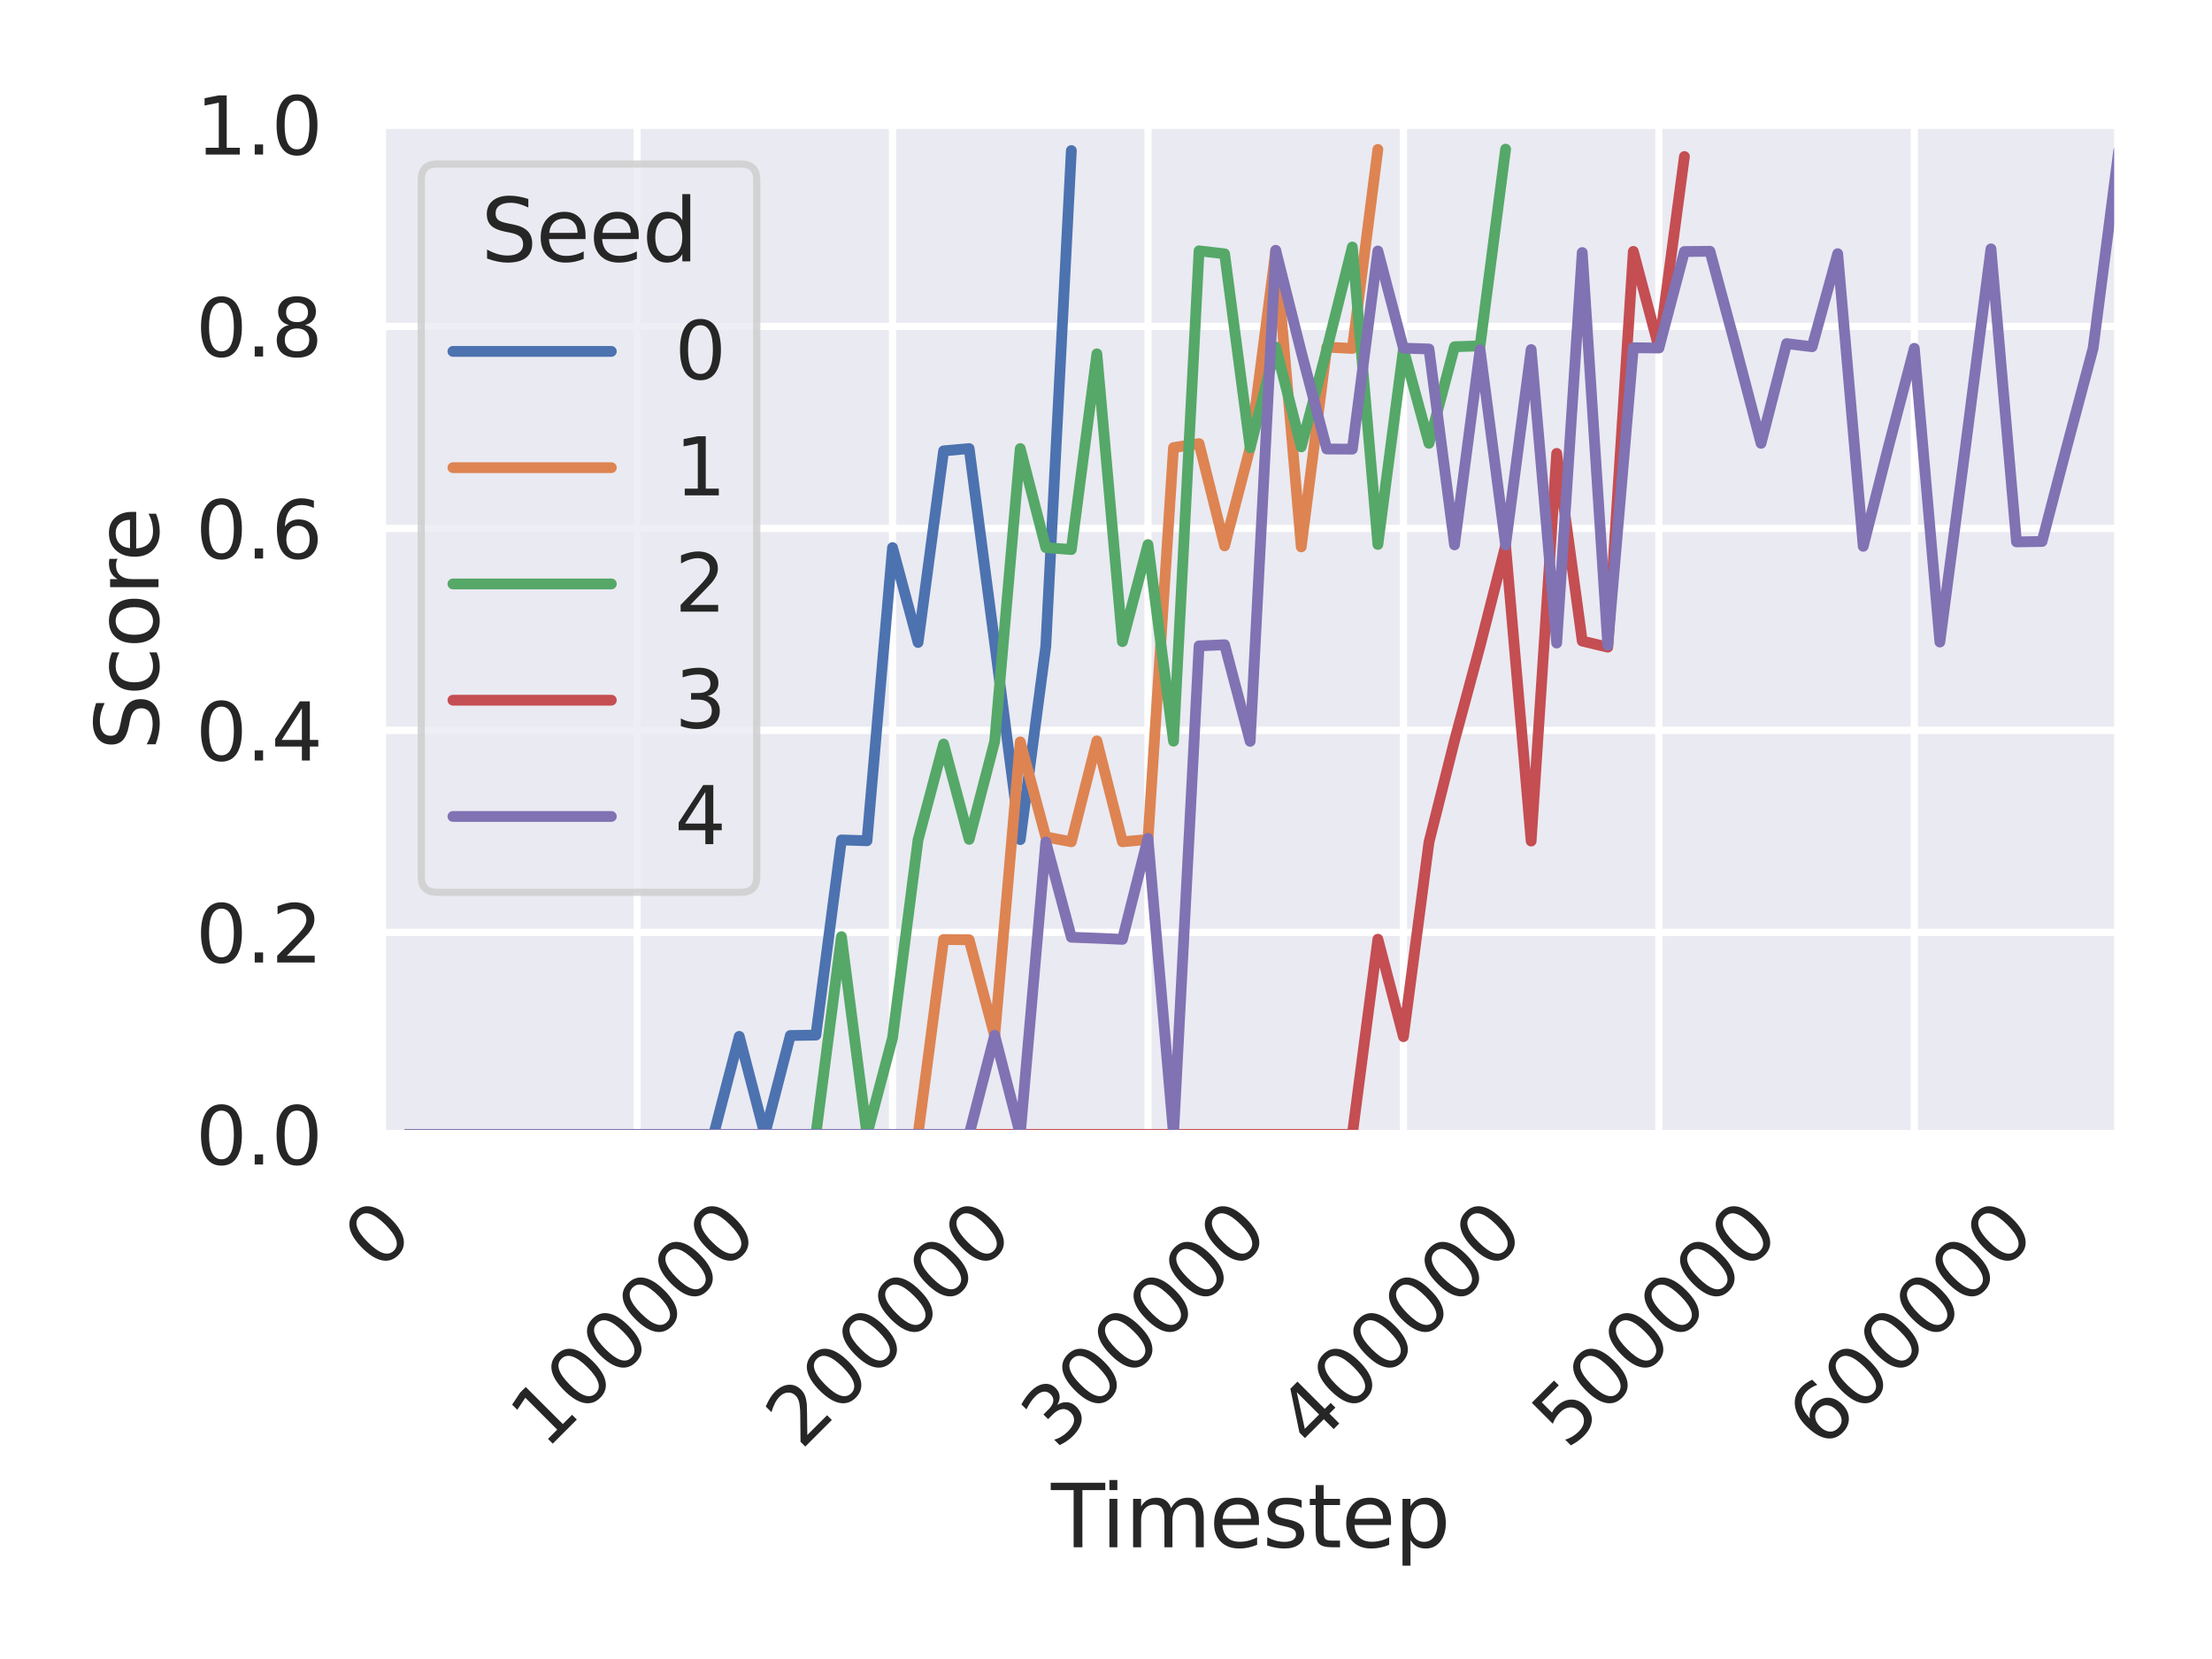 <?xml version="1.0" encoding="utf-8" standalone="no"?>
<!DOCTYPE svg PUBLIC "-//W3C//DTD SVG 1.1//EN"
  "http://www.w3.org/Graphics/SVG/1.1/DTD/svg11.dtd">
<svg xmlns:xlink="http://www.w3.org/1999/xlink" width="460.8pt" height="345.6pt" viewBox="0 0 460.8 345.6" xmlns="http://www.w3.org/2000/svg" version="1.1">
 <defs>
  <style type="text/css">*{stroke-linejoin: round; stroke-linecap: butt}</style>
 </defs>
 <g id="figure_1">
  <g id="patch_1">
   <path d="M 0 345.6 
L 460.8 345.6 
L 460.8 0 
L 0 0 
z
" style="fill: #ffffff"/>
  </g>
  <g id="axes_1">
   <g id="patch_2">
    <path d="M 79.5 236.314 
L 441.36 236.314 
L 441.36 25.92 
L 79.5 25.92 
z
" style="fill: #eaeaf2"/>
   </g>
   <g id="matplotlib.axis_1">
    <g id="xtick_1">
     <g id="line2d_1">
      <path d="M 79.5 236.314 
L 79.5 25.92 
" clip-path="url(#p9515e8f74e)" style="fill: none; stroke: #ffffff; stroke-width: 1.5; stroke-linecap: round"/>
     </g>
     <g id="text_1">
      <!-- 0 -->
      <g style="fill: #262626" transform="translate(79.008 265.102) rotate(-45) scale(0.165 -0.165)">
       <defs>
        <path id="DejaVuSans-30" d="M 2034 4250 
Q 1547 4250 1301 3770 
Q 1056 3291 1056 2328 
Q 1056 1369 1301 889 
Q 1547 409 2034 409 
Q 2525 409 2770 889 
Q 3016 1369 3016 2328 
Q 3016 3291 2770 3770 
Q 2525 4250 2034 4250 
z
M 2034 4750 
Q 2819 4750 3233 4129 
Q 3647 3509 3647 2328 
Q 3647 1150 3233 529 
Q 2819 -91 2034 -91 
Q 1250 -91 836 529 
Q 422 1150 422 2328 
Q 422 3509 836 4129 
Q 1250 4750 2034 4750 
z
" transform="scale(0.016)"/>
       </defs>
       <use xlink:href="#DejaVuSans-30"/>
      </g>
     </g>
    </g>
    <g id="xtick_2">
     <g id="line2d_2">
      <path d="M 132.715 236.314 
L 132.715 25.92 
" clip-path="url(#p9515e8f74e)" style="fill: none; stroke: #ffffff; stroke-width: 1.5; stroke-linecap: round"/>
     </g>
     <g id="text_2">
      <!-- 100000 -->
      <g style="fill: #262626" transform="translate(113.664 302.219) rotate(-45) scale(0.165 -0.165)">
       <defs>
        <path id="DejaVuSans-31" d="M 794 531 
L 1825 531 
L 1825 4091 
L 703 3866 
L 703 4441 
L 1819 4666 
L 2450 4666 
L 2450 531 
L 3481 531 
L 3481 0 
L 794 0 
L 794 531 
z
" transform="scale(0.016)"/>
       </defs>
       <use xlink:href="#DejaVuSans-31"/>
       <use xlink:href="#DejaVuSans-30" x="63.623"/>
       <use xlink:href="#DejaVuSans-30" x="127.246"/>
       <use xlink:href="#DejaVuSans-30" x="190.869"/>
       <use xlink:href="#DejaVuSans-30" x="254.492"/>
       <use xlink:href="#DejaVuSans-30" x="318.115"/>
      </g>
     </g>
    </g>
    <g id="xtick_3">
     <g id="line2d_3">
      <path d="M 185.929 236.314 
L 185.929 25.92 
" clip-path="url(#p9515e8f74e)" style="fill: none; stroke: #ffffff; stroke-width: 1.5; stroke-linecap: round"/>
     </g>
     <g id="text_3">
      <!-- 200000 -->
      <g style="fill: #262626" transform="translate(166.879 302.219) rotate(-45) scale(0.165 -0.165)">
       <defs>
        <path id="DejaVuSans-32" d="M 1228 531 
L 3431 531 
L 3431 0 
L 469 0 
L 469 531 
Q 828 903 1448 1529 
Q 2069 2156 2228 2338 
Q 2531 2678 2651 2914 
Q 2772 3150 2772 3378 
Q 2772 3750 2511 3984 
Q 2250 4219 1831 4219 
Q 1534 4219 1204 4116 
Q 875 4013 500 3803 
L 500 4441 
Q 881 4594 1212 4672 
Q 1544 4750 1819 4750 
Q 2544 4750 2975 4387 
Q 3406 4025 3406 3419 
Q 3406 3131 3298 2873 
Q 3191 2616 2906 2266 
Q 2828 2175 2409 1742 
Q 1991 1309 1228 531 
z
" transform="scale(0.016)"/>
       </defs>
       <use xlink:href="#DejaVuSans-32"/>
       <use xlink:href="#DejaVuSans-30" x="63.623"/>
       <use xlink:href="#DejaVuSans-30" x="127.246"/>
       <use xlink:href="#DejaVuSans-30" x="190.869"/>
       <use xlink:href="#DejaVuSans-30" x="254.492"/>
       <use xlink:href="#DejaVuSans-30" x="318.115"/>
      </g>
     </g>
    </g>
    <g id="xtick_4">
     <g id="line2d_4">
      <path d="M 239.144 236.314 
L 239.144 25.92 
" clip-path="url(#p9515e8f74e)" style="fill: none; stroke: #ffffff; stroke-width: 1.5; stroke-linecap: round"/>
     </g>
     <g id="text_4">
      <!-- 300000 -->
      <g style="fill: #262626" transform="translate(220.094 302.219) rotate(-45) scale(0.165 -0.165)">
       <defs>
        <path id="DejaVuSans-33" d="M 2597 2516 
Q 3050 2419 3304 2112 
Q 3559 1806 3559 1356 
Q 3559 666 3084 287 
Q 2609 -91 1734 -91 
Q 1441 -91 1130 -33 
Q 819 25 488 141 
L 488 750 
Q 750 597 1062 519 
Q 1375 441 1716 441 
Q 2309 441 2620 675 
Q 2931 909 2931 1356 
Q 2931 1769 2642 2001 
Q 2353 2234 1838 2234 
L 1294 2234 
L 1294 2753 
L 1863 2753 
Q 2328 2753 2575 2939 
Q 2822 3125 2822 3475 
Q 2822 3834 2567 4026 
Q 2313 4219 1838 4219 
Q 1578 4219 1281 4162 
Q 984 4106 628 3988 
L 628 4550 
Q 988 4650 1302 4700 
Q 1616 4750 1894 4750 
Q 2613 4750 3031 4423 
Q 3450 4097 3450 3541 
Q 3450 3153 3228 2886 
Q 3006 2619 2597 2516 
z
" transform="scale(0.016)"/>
       </defs>
       <use xlink:href="#DejaVuSans-33"/>
       <use xlink:href="#DejaVuSans-30" x="63.623"/>
       <use xlink:href="#DejaVuSans-30" x="127.246"/>
       <use xlink:href="#DejaVuSans-30" x="190.869"/>
       <use xlink:href="#DejaVuSans-30" x="254.492"/>
       <use xlink:href="#DejaVuSans-30" x="318.115"/>
      </g>
     </g>
    </g>
    <g id="xtick_5">
     <g id="line2d_5">
      <path d="M 292.359 236.314 
L 292.359 25.92 
" clip-path="url(#p9515e8f74e)" style="fill: none; stroke: #ffffff; stroke-width: 1.5; stroke-linecap: round"/>
     </g>
     <g id="text_5">
      <!-- 400000 -->
      <g style="fill: #262626" transform="translate(273.308 302.219) rotate(-45) scale(0.165 -0.165)">
       <defs>
        <path id="DejaVuSans-34" d="M 2419 4116 
L 825 1625 
L 2419 1625 
L 2419 4116 
z
M 2253 4666 
L 3047 4666 
L 3047 1625 
L 3713 1625 
L 3713 1100 
L 3047 1100 
L 3047 0 
L 2419 0 
L 2419 1100 
L 313 1100 
L 313 1709 
L 2253 4666 
z
" transform="scale(0.016)"/>
       </defs>
       <use xlink:href="#DejaVuSans-34"/>
       <use xlink:href="#DejaVuSans-30" x="63.623"/>
       <use xlink:href="#DejaVuSans-30" x="127.246"/>
       <use xlink:href="#DejaVuSans-30" x="190.869"/>
       <use xlink:href="#DejaVuSans-30" x="254.492"/>
       <use xlink:href="#DejaVuSans-30" x="318.115"/>
      </g>
     </g>
    </g>
    <g id="xtick_6">
     <g id="line2d_6">
      <path d="M 345.574 236.314 
L 345.574 25.92 
" clip-path="url(#p9515e8f74e)" style="fill: none; stroke: #ffffff; stroke-width: 1.5; stroke-linecap: round"/>
     </g>
     <g id="text_6">
      <!-- 500000 -->
      <g style="fill: #262626" transform="translate(326.523 302.219) rotate(-45) scale(0.165 -0.165)">
       <defs>
        <path id="DejaVuSans-35" d="M 691 4666 
L 3169 4666 
L 3169 4134 
L 1269 4134 
L 1269 2991 
Q 1406 3038 1543 3061 
Q 1681 3084 1819 3084 
Q 2600 3084 3056 2656 
Q 3513 2228 3513 1497 
Q 3513 744 3044 326 
Q 2575 -91 1722 -91 
Q 1428 -91 1123 -41 
Q 819 9 494 109 
L 494 744 
Q 775 591 1075 516 
Q 1375 441 1709 441 
Q 2250 441 2565 725 
Q 2881 1009 2881 1497 
Q 2881 1984 2565 2268 
Q 2250 2553 1709 2553 
Q 1456 2553 1204 2497 
Q 953 2441 691 2322 
L 691 4666 
z
" transform="scale(0.016)"/>
       </defs>
       <use xlink:href="#DejaVuSans-35"/>
       <use xlink:href="#DejaVuSans-30" x="63.623"/>
       <use xlink:href="#DejaVuSans-30" x="127.246"/>
       <use xlink:href="#DejaVuSans-30" x="190.869"/>
       <use xlink:href="#DejaVuSans-30" x="254.492"/>
       <use xlink:href="#DejaVuSans-30" x="318.115"/>
      </g>
     </g>
    </g>
    <g id="xtick_7">
     <g id="line2d_7">
      <path d="M 398.788 236.314 
L 398.788 25.92 
" clip-path="url(#p9515e8f74e)" style="fill: none; stroke: #ffffff; stroke-width: 1.5; stroke-linecap: round"/>
     </g>
     <g id="text_7">
      <!-- 600000 -->
      <g style="fill: #262626" transform="translate(379.738 302.219) rotate(-45) scale(0.165 -0.165)">
       <defs>
        <path id="DejaVuSans-36" d="M 2113 2584 
Q 1688 2584 1439 2293 
Q 1191 2003 1191 1497 
Q 1191 994 1439 701 
Q 1688 409 2113 409 
Q 2538 409 2786 701 
Q 3034 994 3034 1497 
Q 3034 2003 2786 2293 
Q 2538 2584 2113 2584 
z
M 3366 4563 
L 3366 3988 
Q 3128 4100 2886 4159 
Q 2644 4219 2406 4219 
Q 1781 4219 1451 3797 
Q 1122 3375 1075 2522 
Q 1259 2794 1537 2939 
Q 1816 3084 2150 3084 
Q 2853 3084 3261 2657 
Q 3669 2231 3669 1497 
Q 3669 778 3244 343 
Q 2819 -91 2113 -91 
Q 1303 -91 875 529 
Q 447 1150 447 2328 
Q 447 3434 972 4092 
Q 1497 4750 2381 4750 
Q 2619 4750 2861 4703 
Q 3103 4656 3366 4563 
z
" transform="scale(0.016)"/>
       </defs>
       <use xlink:href="#DejaVuSans-36"/>
       <use xlink:href="#DejaVuSans-30" x="63.623"/>
       <use xlink:href="#DejaVuSans-30" x="127.246"/>
       <use xlink:href="#DejaVuSans-30" x="190.869"/>
       <use xlink:href="#DejaVuSans-30" x="254.492"/>
       <use xlink:href="#DejaVuSans-30" x="318.115"/>
      </g>
     </g>
    </g>
    <g id="text_8">
     <!-- Timestep -->
     <g style="fill: #262626" transform="translate(218.941 322.322) scale(0.18 -0.18)">
      <defs>
       <path id="DejaVuSans-54" d="M -19 4666 
L 3928 4666 
L 3928 4134 
L 2272 4134 
L 2272 0 
L 1638 0 
L 1638 4134 
L -19 4134 
L -19 4666 
z
" transform="scale(0.016)"/>
       <path id="DejaVuSans-69" d="M 603 3500 
L 1178 3500 
L 1178 0 
L 603 0 
L 603 3500 
z
M 603 4863 
L 1178 4863 
L 1178 4134 
L 603 4134 
L 603 4863 
z
" transform="scale(0.016)"/>
       <path id="DejaVuSans-6d" d="M 3328 2828 
Q 3544 3216 3844 3400 
Q 4144 3584 4550 3584 
Q 5097 3584 5394 3201 
Q 5691 2819 5691 2113 
L 5691 0 
L 5113 0 
L 5113 2094 
Q 5113 2597 4934 2840 
Q 4756 3084 4391 3084 
Q 3944 3084 3684 2787 
Q 3425 2491 3425 1978 
L 3425 0 
L 2847 0 
L 2847 2094 
Q 2847 2600 2669 2842 
Q 2491 3084 2119 3084 
Q 1678 3084 1418 2786 
Q 1159 2488 1159 1978 
L 1159 0 
L 581 0 
L 581 3500 
L 1159 3500 
L 1159 2956 
Q 1356 3278 1631 3431 
Q 1906 3584 2284 3584 
Q 2666 3584 2933 3390 
Q 3200 3197 3328 2828 
z
" transform="scale(0.016)"/>
       <path id="DejaVuSans-65" d="M 3597 1894 
L 3597 1613 
L 953 1613 
Q 991 1019 1311 708 
Q 1631 397 2203 397 
Q 2534 397 2845 478 
Q 3156 559 3463 722 
L 3463 178 
Q 3153 47 2828 -22 
Q 2503 -91 2169 -91 
Q 1331 -91 842 396 
Q 353 884 353 1716 
Q 353 2575 817 3079 
Q 1281 3584 2069 3584 
Q 2775 3584 3186 3129 
Q 3597 2675 3597 1894 
z
M 3022 2063 
Q 3016 2534 2758 2815 
Q 2500 3097 2075 3097 
Q 1594 3097 1305 2825 
Q 1016 2553 972 2059 
L 3022 2063 
z
" transform="scale(0.016)"/>
       <path id="DejaVuSans-73" d="M 2834 3397 
L 2834 2853 
Q 2591 2978 2328 3040 
Q 2066 3103 1784 3103 
Q 1356 3103 1142 2972 
Q 928 2841 928 2578 
Q 928 2378 1081 2264 
Q 1234 2150 1697 2047 
L 1894 2003 
Q 2506 1872 2764 1633 
Q 3022 1394 3022 966 
Q 3022 478 2636 193 
Q 2250 -91 1575 -91 
Q 1294 -91 989 -36 
Q 684 19 347 128 
L 347 722 
Q 666 556 975 473 
Q 1284 391 1588 391 
Q 1994 391 2212 530 
Q 2431 669 2431 922 
Q 2431 1156 2273 1281 
Q 2116 1406 1581 1522 
L 1381 1569 
Q 847 1681 609 1914 
Q 372 2147 372 2553 
Q 372 3047 722 3315 
Q 1072 3584 1716 3584 
Q 2034 3584 2315 3537 
Q 2597 3491 2834 3397 
z
" transform="scale(0.016)"/>
       <path id="DejaVuSans-74" d="M 1172 4494 
L 1172 3500 
L 2356 3500 
L 2356 3053 
L 1172 3053 
L 1172 1153 
Q 1172 725 1289 603 
Q 1406 481 1766 481 
L 2356 481 
L 2356 0 
L 1766 0 
Q 1100 0 847 248 
Q 594 497 594 1153 
L 594 3053 
L 172 3053 
L 172 3500 
L 594 3500 
L 594 4494 
L 1172 4494 
z
" transform="scale(0.016)"/>
       <path id="DejaVuSans-70" d="M 1159 525 
L 1159 -1331 
L 581 -1331 
L 581 3500 
L 1159 3500 
L 1159 2969 
Q 1341 3281 1617 3432 
Q 1894 3584 2278 3584 
Q 2916 3584 3314 3078 
Q 3713 2572 3713 1747 
Q 3713 922 3314 415 
Q 2916 -91 2278 -91 
Q 1894 -91 1617 61 
Q 1341 213 1159 525 
z
M 3116 1747 
Q 3116 2381 2855 2742 
Q 2594 3103 2138 3103 
Q 1681 3103 1420 2742 
Q 1159 2381 1159 1747 
Q 1159 1113 1420 752 
Q 1681 391 2138 391 
Q 2594 391 2855 752 
Q 3116 1113 3116 1747 
z
" transform="scale(0.016)"/>
      </defs>
      <use xlink:href="#DejaVuSans-54"/>
      <use xlink:href="#DejaVuSans-69" x="57.959"/>
      <use xlink:href="#DejaVuSans-6d" x="85.742"/>
      <use xlink:href="#DejaVuSans-65" x="183.154"/>
      <use xlink:href="#DejaVuSans-73" x="244.678"/>
      <use xlink:href="#DejaVuSans-74" x="296.777"/>
      <use xlink:href="#DejaVuSans-65" x="335.986"/>
      <use xlink:href="#DejaVuSans-70" x="397.51"/>
     </g>
    </g>
   </g>
   <g id="matplotlib.axis_2">
    <g id="ytick_1">
     <g id="line2d_8">
      <path d="M 79.5 236.314 
L 441.36 236.314 
" clip-path="url(#p9515e8f74e)" style="fill: none; stroke: #ffffff; stroke-width: 1.5; stroke-linecap: round"/>
     </g>
     <g id="text_9">
      <!-- 0.0 -->
      <g style="fill: #262626" transform="translate(40.76 242.582) scale(0.165 -0.165)">
       <defs>
        <path id="DejaVuSans-2e" d="M 684 794 
L 1344 794 
L 1344 0 
L 684 0 
L 684 794 
z
" transform="scale(0.016)"/>
       </defs>
       <use xlink:href="#DejaVuSans-30"/>
       <use xlink:href="#DejaVuSans-2e" x="63.623"/>
       <use xlink:href="#DejaVuSans-30" x="95.41"/>
      </g>
     </g>
    </g>
    <g id="ytick_2">
     <g id="line2d_9">
      <path d="M 79.5 194.235 
L 441.36 194.235 
" clip-path="url(#p9515e8f74e)" style="fill: none; stroke: #ffffff; stroke-width: 1.5; stroke-linecap: round"/>
     </g>
     <g id="text_10">
      <!-- 0.2 -->
      <g style="fill: #262626" transform="translate(40.76 200.504) scale(0.165 -0.165)">
       <use xlink:href="#DejaVuSans-30"/>
       <use xlink:href="#DejaVuSans-2e" x="63.623"/>
       <use xlink:href="#DejaVuSans-32" x="95.41"/>
      </g>
     </g>
    </g>
    <g id="ytick_3">
     <g id="line2d_10">
      <path d="M 79.5 152.156 
L 441.36 152.156 
" clip-path="url(#p9515e8f74e)" style="fill: none; stroke: #ffffff; stroke-width: 1.5; stroke-linecap: round"/>
     </g>
     <g id="text_11">
      <!-- 0.4 -->
      <g style="fill: #262626" transform="translate(40.76 158.425) scale(0.165 -0.165)">
       <use xlink:href="#DejaVuSans-30"/>
       <use xlink:href="#DejaVuSans-2e" x="63.623"/>
       <use xlink:href="#DejaVuSans-34" x="95.41"/>
      </g>
     </g>
    </g>
    <g id="ytick_4">
     <g id="line2d_11">
      <path d="M 79.5 110.077 
L 441.36 110.077 
" clip-path="url(#p9515e8f74e)" style="fill: none; stroke: #ffffff; stroke-width: 1.5; stroke-linecap: round"/>
     </g>
     <g id="text_12">
      <!-- 0.6 -->
      <g style="fill: #262626" transform="translate(40.76 116.346) scale(0.165 -0.165)">
       <use xlink:href="#DejaVuSans-30"/>
       <use xlink:href="#DejaVuSans-2e" x="63.623"/>
       <use xlink:href="#DejaVuSans-36" x="95.41"/>
      </g>
     </g>
    </g>
    <g id="ytick_5">
     <g id="line2d_12">
      <path d="M 79.5 67.999 
L 441.36 67.999 
" clip-path="url(#p9515e8f74e)" style="fill: none; stroke: #ffffff; stroke-width: 1.5; stroke-linecap: round"/>
     </g>
     <g id="text_13">
      <!-- 0.8 -->
      <g style="fill: #262626" transform="translate(40.76 74.267) scale(0.165 -0.165)">
       <defs>
        <path id="DejaVuSans-38" d="M 2034 2216 
Q 1584 2216 1326 1975 
Q 1069 1734 1069 1313 
Q 1069 891 1326 650 
Q 1584 409 2034 409 
Q 2484 409 2743 651 
Q 3003 894 3003 1313 
Q 3003 1734 2745 1975 
Q 2488 2216 2034 2216 
z
M 1403 2484 
Q 997 2584 770 2862 
Q 544 3141 544 3541 
Q 544 4100 942 4425 
Q 1341 4750 2034 4750 
Q 2731 4750 3128 4425 
Q 3525 4100 3525 3541 
Q 3525 3141 3298 2862 
Q 3072 2584 2669 2484 
Q 3125 2378 3379 2068 
Q 3634 1759 3634 1313 
Q 3634 634 3220 271 
Q 2806 -91 2034 -91 
Q 1263 -91 848 271 
Q 434 634 434 1313 
Q 434 1759 690 2068 
Q 947 2378 1403 2484 
z
M 1172 3481 
Q 1172 3119 1398 2916 
Q 1625 2713 2034 2713 
Q 2441 2713 2670 2916 
Q 2900 3119 2900 3481 
Q 2900 3844 2670 4047 
Q 2441 4250 2034 4250 
Q 1625 4250 1398 4047 
Q 1172 3844 1172 3481 
z
" transform="scale(0.016)"/>
       </defs>
       <use xlink:href="#DejaVuSans-30"/>
       <use xlink:href="#DejaVuSans-2e" x="63.623"/>
       <use xlink:href="#DejaVuSans-38" x="95.41"/>
      </g>
     </g>
    </g>
    <g id="ytick_6">
     <g id="line2d_13">
      <path d="M 79.5 25.92 
L 441.36 25.92 
" clip-path="url(#p9515e8f74e)" style="fill: none; stroke: #ffffff; stroke-width: 1.5; stroke-linecap: round"/>
     </g>
     <g id="text_14">
      <!-- 1.0 -->
      <g style="fill: #262626" transform="translate(40.76 32.189) scale(0.165 -0.165)">
       <use xlink:href="#DejaVuSans-31"/>
       <use xlink:href="#DejaVuSans-2e" x="63.623"/>
       <use xlink:href="#DejaVuSans-30" x="95.41"/>
      </g>
     </g>
    </g>
    <g id="text_15">
     <!-- Score -->
     <g style="fill: #262626" transform="translate(33.016 156.321) rotate(-90) scale(0.18 -0.18)">
      <defs>
       <path id="DejaVuSans-53" d="M 3425 4513 
L 3425 3897 
Q 3066 4069 2747 4153 
Q 2428 4238 2131 4238 
Q 1616 4238 1336 4038 
Q 1056 3838 1056 3469 
Q 1056 3159 1242 3001 
Q 1428 2844 1947 2747 
L 2328 2669 
Q 3034 2534 3370 2195 
Q 3706 1856 3706 1288 
Q 3706 609 3251 259 
Q 2797 -91 1919 -91 
Q 1588 -91 1214 -16 
Q 841 59 441 206 
L 441 856 
Q 825 641 1194 531 
Q 1563 422 1919 422 
Q 2459 422 2753 634 
Q 3047 847 3047 1241 
Q 3047 1584 2836 1778 
Q 2625 1972 2144 2069 
L 1759 2144 
Q 1053 2284 737 2584 
Q 422 2884 422 3419 
Q 422 4038 858 4394 
Q 1294 4750 2059 4750 
Q 2388 4750 2728 4690 
Q 3069 4631 3425 4513 
z
" transform="scale(0.016)"/>
       <path id="DejaVuSans-63" d="M 3122 3366 
L 3122 2828 
Q 2878 2963 2633 3030 
Q 2388 3097 2138 3097 
Q 1578 3097 1268 2742 
Q 959 2388 959 1747 
Q 959 1106 1268 751 
Q 1578 397 2138 397 
Q 2388 397 2633 464 
Q 2878 531 3122 666 
L 3122 134 
Q 2881 22 2623 -34 
Q 2366 -91 2075 -91 
Q 1284 -91 818 406 
Q 353 903 353 1747 
Q 353 2603 823 3093 
Q 1294 3584 2113 3584 
Q 2378 3584 2631 3529 
Q 2884 3475 3122 3366 
z
" transform="scale(0.016)"/>
       <path id="DejaVuSans-6f" d="M 1959 3097 
Q 1497 3097 1228 2736 
Q 959 2375 959 1747 
Q 959 1119 1226 758 
Q 1494 397 1959 397 
Q 2419 397 2687 759 
Q 2956 1122 2956 1747 
Q 2956 2369 2687 2733 
Q 2419 3097 1959 3097 
z
M 1959 3584 
Q 2709 3584 3137 3096 
Q 3566 2609 3566 1747 
Q 3566 888 3137 398 
Q 2709 -91 1959 -91 
Q 1206 -91 779 398 
Q 353 888 353 1747 
Q 353 2609 779 3096 
Q 1206 3584 1959 3584 
z
" transform="scale(0.016)"/>
       <path id="DejaVuSans-72" d="M 2631 2963 
Q 2534 3019 2420 3045 
Q 2306 3072 2169 3072 
Q 1681 3072 1420 2755 
Q 1159 2438 1159 1844 
L 1159 0 
L 581 0 
L 581 3500 
L 1159 3500 
L 1159 2956 
Q 1341 3275 1631 3429 
Q 1922 3584 2338 3584 
Q 2397 3584 2469 3576 
Q 2541 3569 2628 3553 
L 2631 2963 
z
" transform="scale(0.016)"/>
      </defs>
      <use xlink:href="#DejaVuSans-53"/>
      <use xlink:href="#DejaVuSans-63" x="63.477"/>
      <use xlink:href="#DejaVuSans-6f" x="118.457"/>
      <use xlink:href="#DejaVuSans-72" x="179.639"/>
      <use xlink:href="#DejaVuSans-65" x="218.502"/>
     </g>
    </g>
   </g>
   <g id="PolyCollection_1"/>
   <g id="PolyCollection_2"/>
   <g id="PolyCollection_3"/>
   <g id="PolyCollection_4"/>
   <g id="PolyCollection_5"/>
   <g id="line2d_14">
    <path d="M 84.821 236.314 
L 90.143 236.314 
L 95.464 236.314 
L 100.786 236.314 
L 106.107 236.314 
L 111.429 236.314 
L 116.75 236.314 
L 122.072 236.314 
L 127.393 236.314 
L 132.715 236.314 
L 138.036 236.314 
L 143.358 236.314 
L 148.679 236.314 
L 154.001 215.895 
L 159.322 236.314 
L 164.644 215.718 
L 169.965 215.629 
L 175.286 174.971 
L 180.608 175.148 
L 185.929 114.072 
L 191.251 133.839 
L 196.572 93.92 
L 201.894 93.446 
L 207.215 134.046 
L 212.537 174.911 
L 217.858 134.638 
L 223.18 31.364 
" clip-path="url(#p9515e8f74e)" style="fill: none; stroke: #4c72b0; stroke-width: 2.25; stroke-linecap: round"/>
   </g>
   <g id="line2d_15">
    <path d="M 84.821 236.314 
L 90.143 236.314 
L 95.464 236.314 
L 100.786 236.314 
L 106.107 236.314 
L 111.429 236.314 
L 116.75 236.314 
L 122.072 236.314 
L 127.393 236.314 
L 132.715 236.314 
L 138.036 236.314 
L 143.358 236.314 
L 148.679 236.314 
L 154.001 236.314 
L 159.322 236.314 
L 164.644 236.314 
L 169.965 236.314 
L 175.286 236.314 
L 180.608 236.314 
L 185.929 236.314 
L 191.251 236.314 
L 196.572 195.714 
L 201.894 195.773 
L 207.215 215.836 
L 212.537 154.553 
L 217.858 174.349 
L 223.18 175.355 
L 228.501 154.345 
L 233.823 175.355 
L 239.144 174.882 
L 244.466 93.239 
L 249.787 92.411 
L 255.109 113.717 
L 260.43 93.269 
L 265.751 52.285 
L 271.073 113.924 
L 276.394 72.318 
L 281.716 72.585 
L 287.037 31.127 
" clip-path="url(#p9515e8f74e)" style="fill: none; stroke: #dd8452; stroke-width: 2.25; stroke-linecap: round"/>
   </g>
   <g id="line2d_16">
    <path d="M 84.821 236.314 
L 90.143 236.314 
L 95.464 236.314 
L 100.786 236.314 
L 106.107 236.314 
L 111.429 236.314 
L 116.75 236.314 
L 122.072 236.314 
L 127.393 236.314 
L 132.715 236.314 
L 138.036 236.314 
L 143.358 236.314 
L 148.679 236.314 
L 154.001 236.314 
L 159.322 236.314 
L 164.644 236.314 
L 169.965 236.314 
L 175.286 195.122 
L 180.608 236.314 
L 185.929 216.221 
L 191.251 174.941 
L 196.572 154.996 
L 201.894 174.852 
L 207.215 154.434 
L 212.537 93.446 
L 217.858 114.072 
L 223.18 114.486 
L 228.501 73.709 
L 233.823 133.661 
L 239.144 113.45 
L 244.466 154.405 
L 249.787 52.255 
L 255.109 52.877 
L 260.43 93.299 
L 265.751 72.289 
L 271.073 93.091 
L 276.394 72.821 
L 281.716 51.457 
L 287.037 113.421 
L 292.359 72.762 
L 297.68 92.352 
L 303.002 72.23 
L 308.323 72.052 
L 313.645 31.068 
" clip-path="url(#p9515e8f74e)" style="fill: none; stroke: #55a868; stroke-width: 2.25; stroke-linecap: round"/>
   </g>
   <g id="line2d_17">
    <path d="M 84.821 236.314 
L 90.143 236.314 
L 95.464 236.314 
L 100.786 236.314 
L 106.107 236.314 
L 111.429 236.314 
L 116.75 236.314 
L 122.072 236.314 
L 127.393 236.314 
L 132.715 236.314 
L 138.036 236.314 
L 143.358 236.314 
L 148.679 236.314 
L 154.001 236.314 
L 159.322 236.314 
L 164.644 236.314 
L 169.965 236.314 
L 175.286 236.314 
L 180.608 236.314 
L 185.929 236.314 
L 191.251 236.314 
L 196.572 236.314 
L 201.894 236.314 
L 207.215 236.314 
L 212.537 236.314 
L 217.858 236.314 
L 223.18 236.314 
L 228.501 236.314 
L 233.823 236.314 
L 239.144 236.314 
L 244.466 236.314 
L 249.787 236.314 
L 255.109 236.314 
L 260.43 236.314 
L 265.751 236.314 
L 271.073 236.314 
L 276.394 236.314 
L 281.716 236.314 
L 287.037 195.655 
L 292.359 215.955 
L 297.68 175.444 
L 303.002 154.286 
L 308.323 134.578 
L 313.645 113.687 
L 318.966 175.207 
L 324.288 94.452 
L 329.609 133.543 
L 334.931 134.815 
L 340.252 52.374 
L 345.574 72.437 
L 350.895 32.607 
" clip-path="url(#p9515e8f74e)" style="fill: none; stroke: #c44e52; stroke-width: 2.25; stroke-linecap: round"/>
   </g>
   <g id="line2d_18">
    <path d="M 84.821 236.314 
L 90.143 236.314 
L 95.464 236.314 
L 100.786 236.314 
L 106.107 236.314 
L 111.429 236.314 
L 116.75 236.314 
L 122.072 236.314 
L 127.393 236.314 
L 132.715 236.314 
L 138.036 236.314 
L 143.358 236.314 
L 148.679 236.314 
L 154.001 236.314 
L 159.322 236.314 
L 164.644 236.314 
L 169.965 236.314 
L 175.286 236.314 
L 180.608 236.314 
L 185.929 236.314 
L 191.251 236.314 
L 196.572 236.314 
L 201.894 236.314 
L 207.215 215.659 
L 212.537 236.314 
L 217.858 175.414 
L 223.18 195.241 
L 228.501 195.448 
L 233.823 195.685 
L 239.144 174.645 
L 244.466 236.314 
L 249.787 134.549 
L 255.109 134.312 
L 260.43 154.434 
L 265.751 52.137 
L 271.073 73.324 
L 276.394 93.535 
L 281.716 93.565 
L 287.037 52.285 
L 292.359 72.525 
L 297.68 72.703 
L 303.002 113.509 
L 308.323 72.851 
L 313.645 113.539 
L 318.966 72.821 
L 324.288 133.957 
L 329.609 52.61 
L 334.931 134.401 
L 340.252 72.437 
L 345.574 72.496 
L 350.895 52.403 
L 356.216 52.344 
L 361.538 72.052 
L 366.859 92.352 
L 372.181 71.579 
L 377.502 72.23 
L 382.824 52.847 
L 388.145 113.805 
L 393.467 92.796 
L 398.788 72.555 
L 404.11 133.75 
L 409.431 93.239 
L 414.753 51.841 
L 420.074 112.888 
L 425.396 112.799 
L 430.717 92.47 
L 436.039 72.525 
L 441.36 31.453 
" clip-path="url(#p9515e8f74e)" style="fill: none; stroke: #8172b3; stroke-width: 2.25; stroke-linecap: round"/>
   </g>
   <g id="line2d_19"/>
   <g id="line2d_20"/>
   <g id="line2d_21"/>
   <g id="line2d_22"/>
   <g id="line2d_23"/>
   <g id="patch_3">
    <path d="M 79.5 236.314 
L 79.5 25.92 
" style="fill: none; stroke: #ffffff; stroke-width: 1.875; stroke-linejoin: miter; stroke-linecap: square"/>
   </g>
   <g id="patch_4">
    <path d="M 441.36 236.314 
L 441.36 25.92 
" style="fill: none; stroke: #ffffff; stroke-width: 1.875; stroke-linejoin: miter; stroke-linecap: square"/>
   </g>
   <g id="patch_5">
    <path d="M 79.5 236.314 
L 441.36 236.314 
" style="fill: none; stroke: #ffffff; stroke-width: 1.875; stroke-linejoin: miter; stroke-linecap: square"/>
   </g>
   <g id="patch_6">
    <path d="M 79.5 25.92 
L 441.36 25.92 
" style="fill: none; stroke: #ffffff; stroke-width: 1.875; stroke-linejoin: miter; stroke-linecap: square"/>
   </g>
   <g id="legend_1">
    <g id="patch_7">
     <path d="M 91.05 185.885 
L 154.348 185.885 
Q 157.648 185.885 157.648 182.585 
L 157.648 37.47 
Q 157.648 34.17 154.348 34.17 
L 91.05 34.17 
Q 87.75 34.17 87.75 37.47 
L 87.75 182.585 
Q 87.75 185.885 91.05 185.885 
z
" style="fill: #eaeaf2; opacity: 0.8; stroke: #cccccc; stroke-width: 1.5; stroke-linejoin: miter"/>
    </g>
    <g id="text_16">
     <!-- Seed -->
     <g style="fill: #262626" transform="translate(100.196 54.447) scale(0.18 -0.18)">
      <defs>
       <path id="DejaVuSans-64" d="M 2906 2969 
L 2906 4863 
L 3481 4863 
L 3481 0 
L 2906 0 
L 2906 525 
Q 2725 213 2448 61 
Q 2172 -91 1784 -91 
Q 1150 -91 751 415 
Q 353 922 353 1747 
Q 353 2572 751 3078 
Q 1150 3584 1784 3584 
Q 2172 3584 2448 3432 
Q 2725 3281 2906 2969 
z
M 947 1747 
Q 947 1113 1208 752 
Q 1469 391 1925 391 
Q 2381 391 2643 752 
Q 2906 1113 2906 1747 
Q 2906 2381 2643 2742 
Q 2381 3103 1925 3103 
Q 1469 3103 1208 2742 
Q 947 2381 947 1747 
z
" transform="scale(0.016)"/>
      </defs>
      <use xlink:href="#DejaVuSans-53"/>
      <use xlink:href="#DejaVuSans-65" x="63.477"/>
      <use xlink:href="#DejaVuSans-65" x="125"/>
      <use xlink:href="#DejaVuSans-64" x="186.523"/>
     </g>
    </g>
    <g id="line2d_24">
     <path d="M 94.35 73.203 
L 110.85 73.203 
L 127.35 73.203 
" style="fill: none; stroke: #4c72b0; stroke-width: 2.25; stroke-linecap: round"/>
    </g>
    <g id="text_17">
     <!-- 0 -->
     <g style="fill: #262626" transform="translate(140.55 78.978) scale(0.165 -0.165)">
      <use xlink:href="#DejaVuSans-30"/>
     </g>
    </g>
    <g id="line2d_25">
     <path d="M 94.35 97.422 
L 110.85 97.422 
L 127.35 97.422 
" style="fill: none; stroke: #dd8452; stroke-width: 2.25; stroke-linecap: round"/>
    </g>
    <g id="text_18">
     <!-- 1 -->
     <g style="fill: #262626" transform="translate(140.55 103.197) scale(0.165 -0.165)">
      <use xlink:href="#DejaVuSans-31"/>
     </g>
    </g>
    <g id="line2d_26">
     <path d="M 94.35 121.641 
L 110.85 121.641 
L 127.35 121.641 
" style="fill: none; stroke: #55a868; stroke-width: 2.25; stroke-linecap: round"/>
    </g>
    <g id="text_19">
     <!-- 2 -->
     <g style="fill: #262626" transform="translate(140.55 127.416) scale(0.165 -0.165)">
      <use xlink:href="#DejaVuSans-32"/>
     </g>
    </g>
    <g id="line2d_27">
     <path d="M 94.35 145.86 
L 110.85 145.86 
L 127.35 145.86 
" style="fill: none; stroke: #c44e52; stroke-width: 2.25; stroke-linecap: round"/>
    </g>
    <g id="text_20">
     <!-- 3 -->
     <g style="fill: #262626" transform="translate(140.55 151.635) scale(0.165 -0.165)">
      <use xlink:href="#DejaVuSans-33"/>
     </g>
    </g>
    <g id="line2d_28">
     <path d="M 94.35 170.079 
L 110.85 170.079 
L 127.35 170.079 
" style="fill: none; stroke: #8172b3; stroke-width: 2.25; stroke-linecap: round"/>
    </g>
    <g id="text_21">
     <!-- 4 -->
     <g style="fill: #262626" transform="translate(140.55 175.854) scale(0.165 -0.165)">
      <use xlink:href="#DejaVuSans-34"/>
     </g>
    </g>
   </g>
  </g>
 </g>
 <defs>
  <clipPath id="p9515e8f74e">
   <rect x="79.5" y="25.92" width="361.86" height="210.394"/>
  </clipPath>
 </defs>
</svg>
